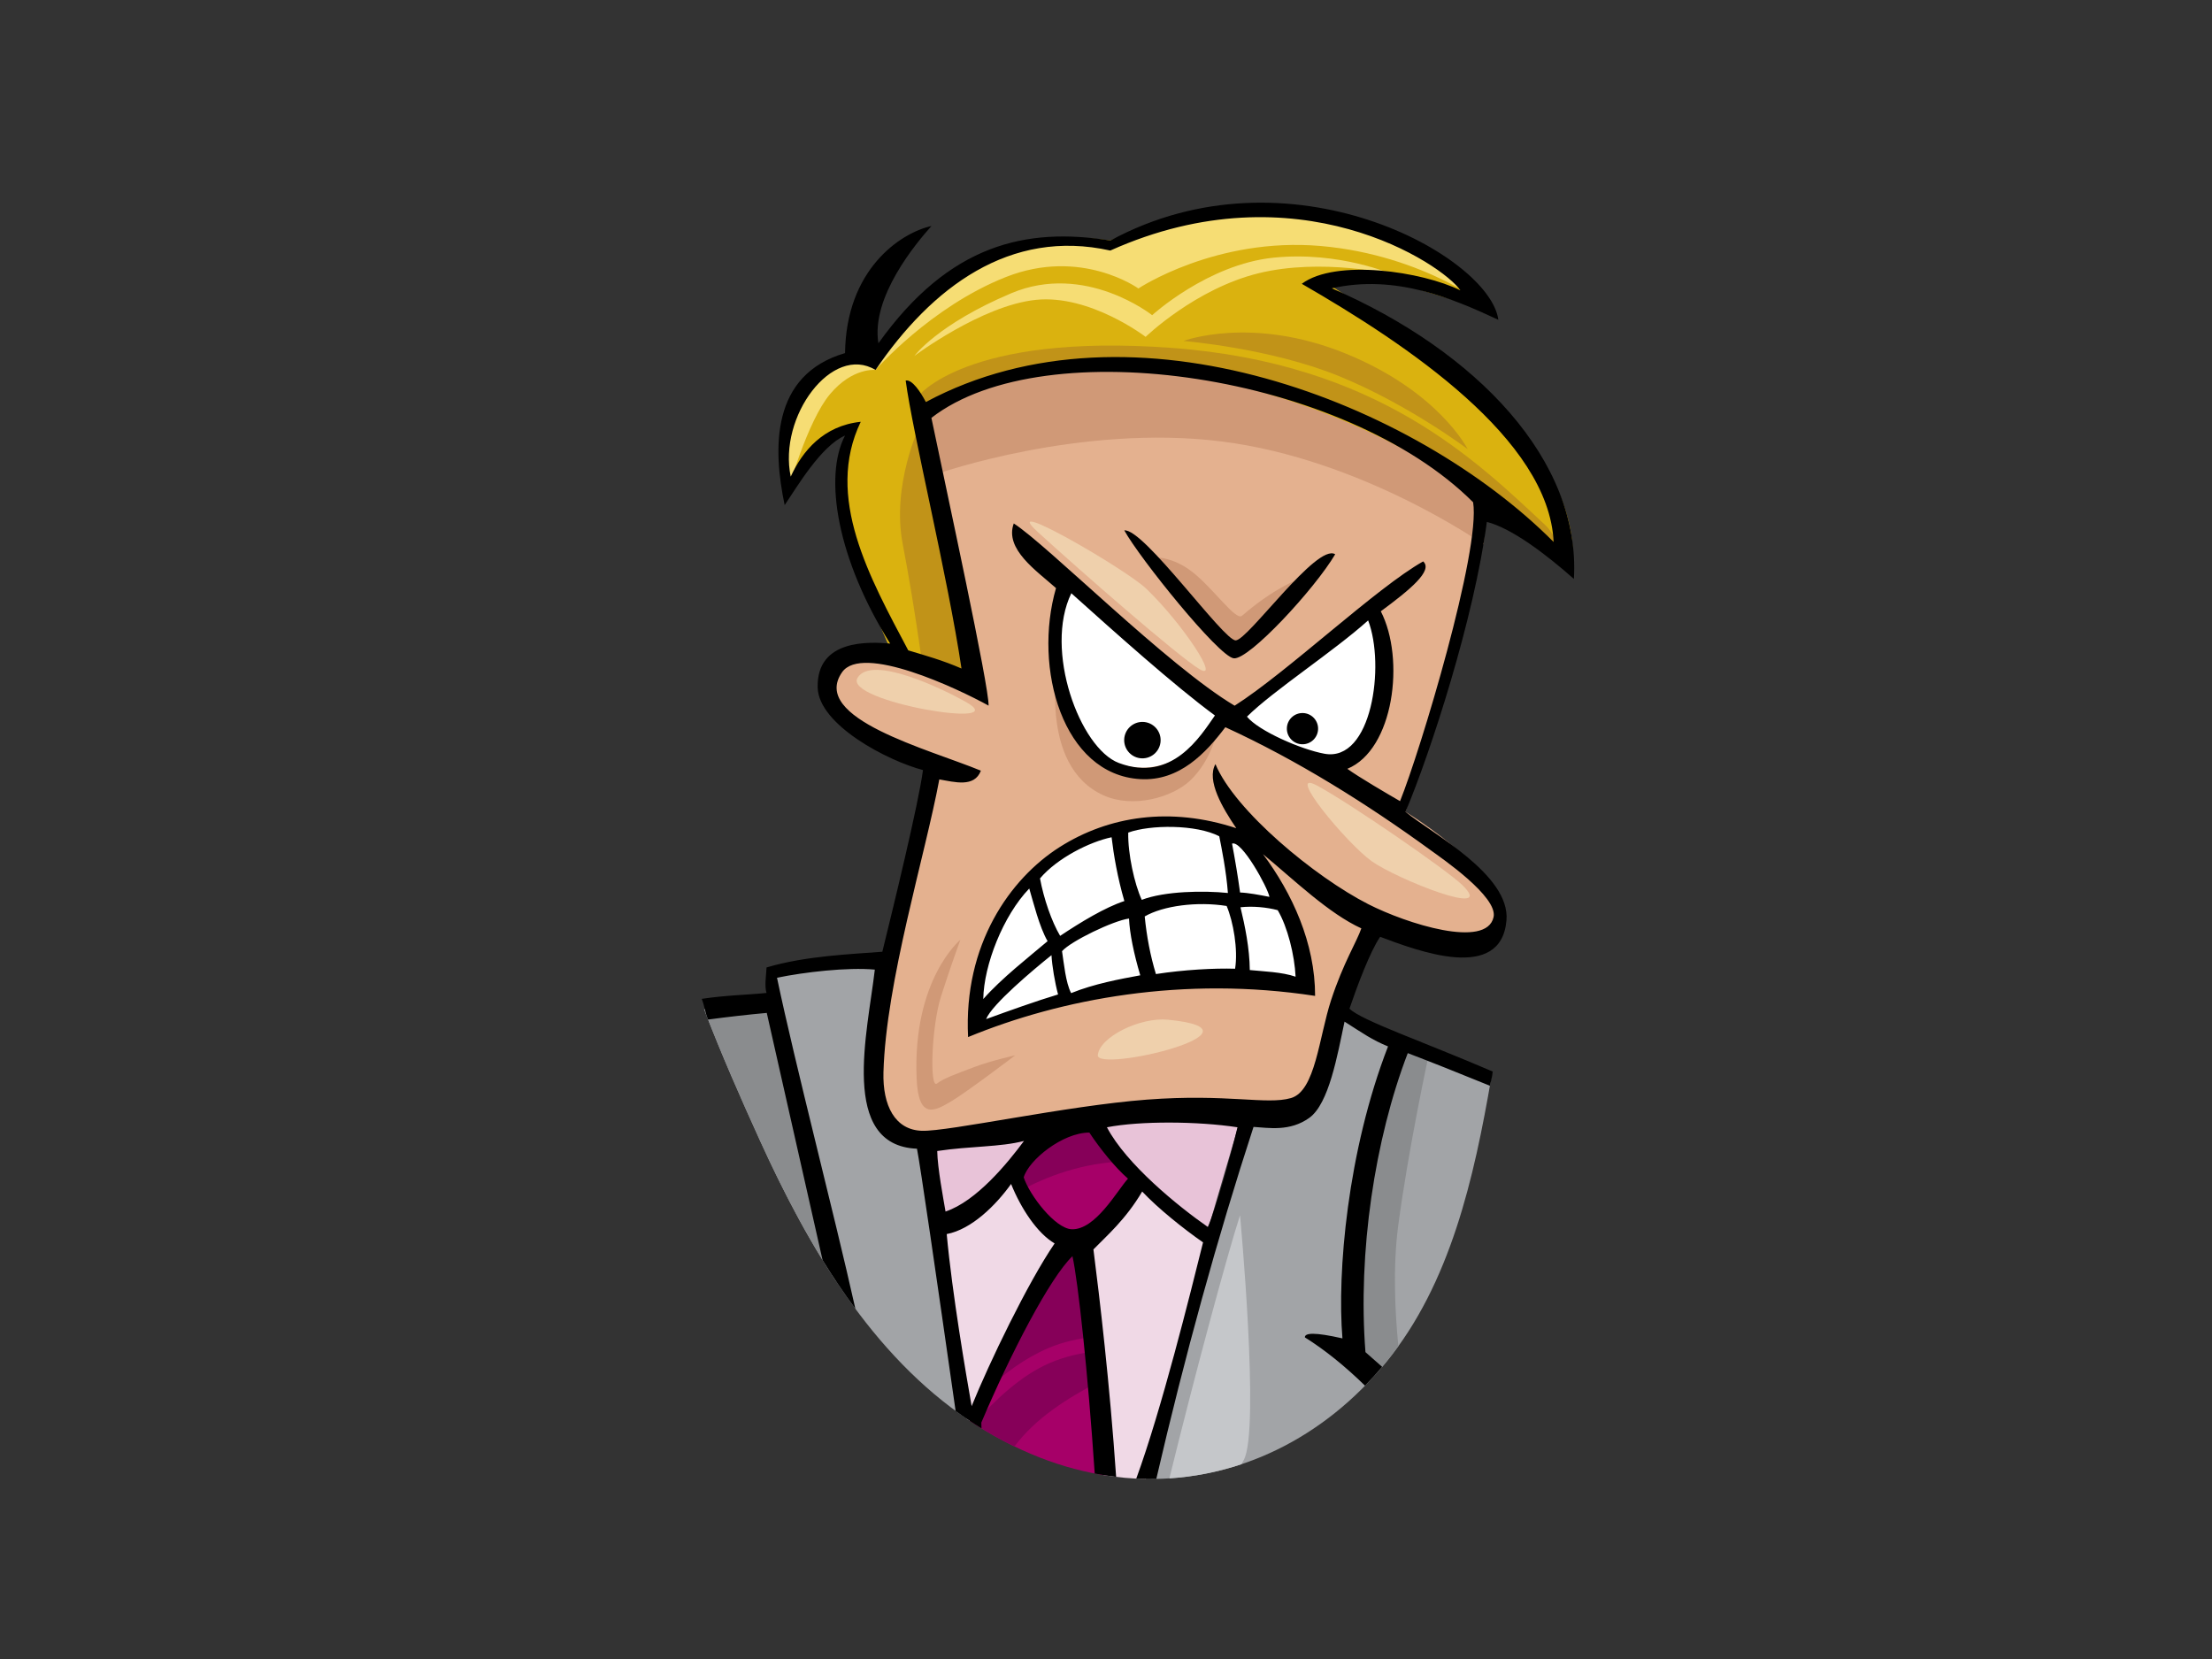 <?xml version="1.0" encoding="utf-8"?>
<!-- Generator: Adobe Illustrator 17.0.0, SVG Export Plug-In . SVG Version: 6.00 Build 0)  -->
<!DOCTYPE svg PUBLIC "-//W3C//DTD SVG 1.1//EN" "http://www.w3.org/Graphics/SVG/1.1/DTD/svg11.dtd">
<svg version="1.1" id="Layer_1" xmlns="http://www.w3.org/2000/svg" xmlns:xlink="http://www.w3.org/1999/xlink" x="0px" y="0px"
	 width="800px" height="600px" viewBox="0 0 800 600" enable-background="new 0 0 800 600" xml:space="preserve">
<rect x="0" y="0" width="800" height="600" fill="#333333" stroke="none"/>
<g>
	<path fill-rule="evenodd" clip-rule="evenodd" fill="#A2A4A7" d="M334.113,412.165c0,0,8.154,50.599,16.407,101.56
		c-35.34-23.701-58.066-62.566-75.648-101.198c-7.118-15.635-14.057-31.442-20.235-47.523c11.436-1.676,25.522-3.662,25.522-3.662
		l-1.343-9.602c0,0,5.808-1.927,17.653-3.702c11.846-1.772,24.318-1.417,24.318-1.417s-5.688,44.847-3.851,54.554
		C318.779,410.878,334.113,412.165,334.113,412.165z"/>
	<path fill-rule="evenodd" clip-rule="evenodd" fill="#A2A4A7" d="M501.301,492.66c-22.598,27.61-53.89,42.841-87.065,42.212
		c14.488-55.636,37.783-133.764,37.783-133.764s11.646,4.651,19.41-3.682c7.767-8.335,13.857-31.728,13.857-31.728
		s26.089,11.566,54.081,23.96C533.116,425.983,524.588,464.208,501.301,492.66z"/>
	<path fill-rule="evenodd" clip-rule="evenodd" fill="#A60068" d="M400.887,533.763c-8.281-1.217-16.62-3.406-24.918-6.661
		c-9.105-3.579-17.505-8.064-25.304-13.281l32.17-61.603l2.25-2.637c0,0-6.395-3.455-10.575-8.463
		c-4.179-5.005-7.58-17.579-7.58-17.579l12.892-13.693l18.613-5.92l14.486,22.131l-20.221,22.676L400.887,533.763z"/>
	<path fill-rule="evenodd" clip-rule="evenodd" fill="#8A8C8E" d="M274.873,412.527c-6.918-15.199-13.669-30.56-19.715-46.17
		l25.959-7.349l21.293,104.399C291.738,447.328,282.782,429.907,274.873,412.527z"/>
	<path fill-rule="evenodd" clip-rule="evenodd" fill="#8A8C8E" d="M505.739,486.862c-1.422,1.971-2.892,3.909-4.439,5.799
		c-0.965,1.173-1.942,2.329-2.938,3.46l-9.98-7.716c0,0,0.903-28.978,3.772-54.433c2.864-25.463,14.271-58.944,14.271-58.944
		l10.133,7.219c0,0-7.263,33.611-10.888,61.117C503.695,458.389,504.554,474.928,505.739,486.862z"/>
	<path fill-rule="evenodd" clip-rule="evenodd" fill="#860059" d="M369.182,430.53c-1.39-3.808-2.251-6.992-2.251-6.992
		l12.892-13.693l18.613-5.92l10.533,16.096C394.564,420.034,381.369,424.024,369.182,430.53z"/>
	<path fill-rule="evenodd" clip-rule="evenodd" fill="#860059" d="M379.171,487.544c-8.562,3.66-16.23,9.368-23.044,15.82
		l26.374-50.505c3.464-0.653,6.939-1.252,10.425-1.779l3.116,32.329C390.249,484.072,384.558,485.24,379.171,487.544z"/>
	<path fill-rule="evenodd" clip-rule="evenodd" fill="#860059" d="M366.891,523.129c-5.13-2.472-10.009-5.262-14.686-8.301
		c7.82-8.5,16.872-17.353,27.617-21.951c5.411-2.319,11.021-3.517,16.723-4.217l1.056,10.969
		C386.17,505.594,374.641,512.751,366.891,523.129z"/>
	<path fill-rule="evenodd" clip-rule="evenodd" fill="#E8C3D8" d="M448.846,403.874c0,0-15.634-2.654-24.86-2.401
		c-9.221,0.254-25.551,2.452-25.551,2.452s4.386,15.857,13.334,24.265c8.953,8.411,24.946,17.04,24.946,17.04L448.846,403.874z"/>
	<path fill-rule="evenodd" clip-rule="evenodd" fill="#E8C3D8" d="M378.876,405.478l-42.558,8.971l4.503,29.411
		c0,0,13.757-6.62,21.016-13.436C369.095,423.607,378.876,405.478,378.876,405.478z"/>
	<path fill-rule="evenodd" clip-rule="evenodd" fill="#F0D9E6" d="M414.435,534.88c-5.102-0.089-10.244-0.554-15.407-1.405
		l-8.085-80.459l-8.108-0.798l-32.17,61.603c-0.311-0.209-0.632-0.407-0.942-0.616l-8.903-69.344l26.11-20.322
		c0,0,6.547,15.923,11.859,19.336c5.314,3.423,13.996,3.152,20.054,0.086c6.059-3.063,14.078-16.904,14.078-16.904l23.794,19.174
		c0,0-4.502,22.624-10.037,43.587C424.178,498.299,419.172,517.106,414.435,534.88z"/>
	<path fill-rule="evenodd" clip-rule="evenodd" fill="#E4B18F" d="M508.327,293.61c0,0,14.329-45.197,21.104-69.097
		c6.776-23.903,5.591-41.157,5.591-41.157s-41.775-40.926-101.862-47.104c-60.091-6.181-98.588,13.276-98.588,13.276l19.304,98.775
		c0,0-52.615-24.889-55.031-2.578c-2.419,22.314,38.631,31.346,38.631,31.346s-24.275,87.941-21.451,107.835
		c2.822,19.891,4.271,28.551,18.088,27.26c13.821-1.291,72.643-9.784,83.856-10.297c11.212-0.513,27.555,0,38.74,0.352
		c11.184,0.348,21.642-3.63,22.877-15.65c1.24-12.017,0.647-20.65,6.156-31.674c5.513-11.017,11.805-19.43,11.805-19.43
		s38.225,16.695,44.786-0.325C548.893,318.122,508.327,293.61,508.327,293.61z"/>
	<path fill-rule="evenodd" clip-rule="evenodd" fill="#DAB20F" d="M334.281,152.004c0,0,36.51-25.338,84.918-17.666
		c48.409,7.669,82.398,23.514,104.74,37.759c22.34,14.242,44.524,33.406,44.524,33.406s4.347-20.798-16.416-46.079
		c-20.762-25.278-73.325-57.716-73.325-57.716s16.707-2.551,27.684,0.867c10.977,3.421,26.837,8.227,26.837,8.227
		s-0.749-15.413-31.8-26.856c-31.048-11.435-57.596-9.188-70.611-6.519c-13.018,2.676-29.243,9.557-29.243,9.557
		s-28.184-4.574-47.604,5.9c-19.414,10.479-38.661,35.127-38.661,35.127s-15.836-2.901-27.49,12.69
		c-8.999,12.037-3.574,35.6-3.574,35.6s8.339-10.819,12.145-14.395c3.808-3.576,11.289-6.42,11.289-6.42s-4.87,17.7,1.152,41.906
		c6.017,24.206,14.747,40.492,14.747,40.492l26.857,7.613L334.281,152.004z"/>
	<path fill-rule="evenodd" clip-rule="evenodd" fill="#C19318" d="M332.549,154.119c0,0-10.169,21.33-6.08,42.574
		c4.085,21.244,7.085,43.511,7.085,43.511l21.295,11.223L332.549,154.119z"/>
	<path fill-rule="evenodd" clip-rule="evenodd" fill="#C19318" d="M565.973,202.871c0,0-6.636-7.879-44.412-32.287
		c-37.777-24.409-69.24-32.359-102.362-36.245c-33.119-3.887-84.628,15.189-84.628,15.189l-2.748-5.989
		c0,0,17.095-23.223,91.885-17.72c74.795,5.506,110.481,41.096,135.106,64.035C562.991,193.745,565.973,202.871,565.973,202.871z"/>
	<path fill-rule="evenodd" clip-rule="evenodd" fill="#F6DD74" d="M503.725,99.286c0,0-19.264-8.52-43.094-6.097
		c-23.834,2.42-43.941,20.8-43.941,20.8s-24.21-19.238-50.961-7.931c-26.751,11.305-35.024,22.664-35.024,22.664
		s24.325-18.245,43.925-20.273c19.595-2.026,39.703,13.382,39.703,13.382s17.961-17.385,40.843-23.006
		C478.048,93.203,503.725,99.286,503.725,99.286z"/>
	<path fill-rule="evenodd" clip-rule="evenodd" fill="#D09977" d="M536.574,196.922c0,0-43.907-30.932-94.916-37.281
		c-51.012-6.346-102.253,11.583-102.253,11.583l-5.124-19.221c0,0,29.361-29.439,98.879-15.753
		c69.514,13.685,104.387,46.449,104.387,46.449L536.574,196.922z"/>
	<path fill-rule="evenodd" clip-rule="evenodd" fill="#D09977" d="M430.435,282.3c8.197-7.739,10.104-19.221,10.104-19.221
		s-20.8,23.635-39.458,12.493c-18.656-11.139-18.376-36.997-18.376-36.997s-7.534,38.301,16.414,49.078
		C409.739,292.432,423.9,288.456,430.435,282.3z"/>
	<path fill-rule="evenodd" clip-rule="evenodd" fill="#D09977" d="M473.4,208.146c0,0-22.48,26.75-27.741,26.057
		c-5.255-0.688-29.07-32.583-29.07-32.583s6.888-0.838,14.618,5.213c7.734,6.045,15.728,17.823,17.981,15.866
		C463.297,210.474,473.4,208.146,473.4,208.146z"/>
	<path fill-rule="evenodd" clip-rule="evenodd" fill="#F6DD74" d="M539.754,112.027c0,0-24.193-19.763-62.101-23.06
		c-37.907-3.295-65.94,15.364-65.94,15.364s-20.655-14.9-47.919-4.14c-27.256,10.765-47.145,33.614-47.145,33.614
		s-8.246-1.028-16.467,8.746c-8.229,9.774-15.366,35.42-15.366,35.42s-6.329-23.923,4.912-38.915
		c8.76-11.682,26.659-10.053,26.659-10.053s17.244-27.336,45.23-37.746c19.745-7.347,41.002-2.93,41.002-2.93
		s36.353-20.113,80.375-9.762C527.015,88.915,539.754,112.027,539.754,112.027z"/>
	<path fill-rule="evenodd" clip-rule="evenodd" fill="#FFFFFF" d="M472.783,356.223c0,0-4.363-17.059-10.188-32.186
		c-5.822-15.127-13.953-21.959-25.887-25.781c-11.938-3.818-39.545-0.843-56.542,12.012c-27.341,20.677-27.039,61.374-27.039,61.374
		s28.98-10.592,48.069-14.164C436.713,350.84,472.783,356.223,472.783,356.223z"/>
	<path fill-rule="evenodd" clip-rule="evenodd" fill="#FFFFFF" d="M495.389,220.283l-48.35,39.43l-60.643-49.017
		c0,0-12.154,45.404,8.923,60.526c26.442,18.979,45.115-10.176,45.115-10.176l14.94,3.946c0,0,15.566,8.596,22.075,10.341
		c6.512,1.752,19.847-4.781,22.077-26.725C501.758,226.664,495.389,220.283,495.389,220.283z"/>
	<path fill-rule="evenodd" clip-rule="evenodd" d="M481.692,104.271c23.106-5.208,43.879,3.8,60.203,11.388
		c-2.967-22.947-75.495-63.779-140.304-28.675c-30.461-4.863-58.213,1.213-83.902,37.17c-2.771-16.768,13.742-36.31,19.185-42.417
		c-11.347,2.528-30.888,15.805-31.252,45.966c-26.934,7.864-26.111,34.653-21.834,54.976c4.26-6.25,13.04-21.335,21.834-25.16
		c-7.807,14.905-2.839,44.718,16.326,75.242c-7.464-0.66-26.633-1.708-26.224,15.866c0.318,13.567,25.424,26.567,38.086,29.877
		c-1.608,12.286-11.102,51.065-14.701,65.706c-11.332,0.904-27.493,1.434-41.881,5.678c-0.078,2.509-0.823,6.802,0,9.225
		c-6.884,0.7-14.813,0.828-23.427,2.132c1.218,3.297,0.985,4.219,2.269,7.49c7.061-0.944,14.147-1.76,21.244-2.406
		c2.817,12.411,12.219,54.19,20.189,89.417c3.724,6.038,7.666,11.918,11.856,17.582c-8.032-35.913-21.598-87.591-28.342-119.714
		c9.746-2.028,25.559-3.862,35.378-2.943c-2.562,22.314-12.979,63.639,15.244,64.772c1.174,5.866,6.925,45.451,13.975,94.847
		c3.015,2.218,6.14,4.311,9.356,6.292c-0.035-0.754-0.057-1.464-0.058-2.09c10.502-24.786,24.768-52.351,32.958-60.186
		c2.032,9.118,5.582,41.894,8.054,78.605c2.584,0.503,5.167,0.912,7.745,1.217c-2.32-33.897-5.968-64.646-8.213-82.268
		c4.568-4.71,11.662-10.765,17.63-20.933c5.773,6.139,14.947,13.469,22.016,18.397c-4.641,18.62-15.023,60.519-24.16,85.442
		c2.429,0.123,4.845,0.145,7.253,0.101c10.278-44.386,22.131-87.382,35.161-127.314c5.348,0.308,13.147,1.809,20.215-3.307
		c7.066-5.116,10.123-22.602,12.7-34.767c6.775,4.293,9.84,6.551,15.733,8.971c-14.686,37.84-18.465,81.898-16.488,105.59
		c-10.046-2.285-13.632-2.023-13.593-0.365c7,4.35,14.453,10.324,21.755,17.468c2.128-2.176,4.195-4.443,6.198-6.809
		c-2-1.794-4.011-3.571-6.037-5.321c-2.8-35.997,3.345-77.001,15.303-108.143c8.181,3.122,18.474,7.223,29.699,11.795
		c0.421-1.701,0.807-3.034,1.022-5.131c-25.516-10.979-47.385-18.415-51.811-22.74c2.858-8.362,7.49-20.768,11.106-25.991
		c13.618,5.106,43.756,16.606,45.681-5.954c1.414-16.581-27.244-31.57-36.514-39.242c9.015-21.348,24.83-70.009,29.416-104.857
		c8.873,2.238,21.323,11.603,31.484,20.628C571.729,166.515,534.085,127.051,481.692,104.271z M400.336,407.694
		c12.145-2.349,32.907-2.181,47.213,0c-2.524,10.733-8.032,30.175-10.729,36.053C426.065,436.258,407.35,421.049,400.336,407.694z
		 M387.549,444.566c-5.935-0.264-15.143-12.197-17.312-18.75c1.767-6.22,14.006-16.199,23.742-16.209
		c3.804,5.757,9.34,12.653,13.971,16.667C403.993,430.641,396.161,444.955,387.549,444.566z M342.393,446.323
		c9.014-1.713,17.802-10.459,23.281-18.126c3.587,8.892,9.456,17.828,15.748,21.508c-9.672,14.104-23.726,43.314-30.015,58.855
		C349.405,497.146,344.372,467.961,342.393,446.323z M338.961,416.28c11.95-1.804,22.83-1.397,31.377-3.643
		c-5.9,7.975-17.181,21.799-28.374,25.532C341.172,433.428,339.078,422.55,338.961,416.28z M357.533,255.198
		c0.264-6.625-15.164-77.509-20.677-104.069c41.251-32.016,149.78-15.618,195.92,30.523c2.797,17.345-19.144,90.075-26.429,108.091
		c-4.625-2.659-14.801-8.623-19.064-11.689c16.819-6.903,20.985-39.733,12.103-56.97c10.605-7.827,19.004-14.747,15.321-18.043
		c-16.935,9.518-48.821,39.834-68.184,52.183c-24.231-14.395-67.567-57.992-79.879-65.913c-3.429,9.311,8.32,17.158,15.279,23.393
		c-8.373,28.867,2.425,67.476,30.492,69.078c14.176,0.811,23.71-9.488,30.75-18.775c26.019,11.921,51.207,27.699,74.375,44.573
		c3.677,2.681,24.238,16.712,22.633,24.091c-2.526,11.596-31.442,2.41-45.324-4.665c-19.239-9.801-48.259-33.793-55.268-50.651
		c-3.322,5.858,2.531,15.842,7.54,23.179c-23.757-7.837-46.106-4.488-63.951,6.868c-17.844,11.362-34.766,35.196-33.048,68.673
		c33.764-13.919,78.029-22.178,125.501-14.893c0.017-19.132-8.303-37.128-18.85-51.274c11.603,9.658,23.816,21.468,35.578,26.856
		c-1.723,4.971-6.497,12.406-10.926,25.897c-4.43,13.496-5.665,32.921-14.534,35.472c-8.872,2.546-22.867-1.661-52.132,0.564
		c-29.266,2.226-71.625,11.576-81.349,11.27c-9.724-0.301-14.231-9.116-13.894-21.185c0.919-32.81,15.085-78.381,20.197-105.897
		c5.487,0.937,12.705,3.041,15.036-3.157c-18.905-7.812-61.885-18.886-50.197-35.612
		C311.799,232.739,346.259,248.955,357.533,255.198z M355.615,361.317c0.191-12.332,7.226-30.225,16.629-39.972
		c1.424,4.752,3.647,13.925,6.631,19.038C372.101,346.141,362.262,353.773,355.615,361.317z M380.284,345.451
		c0.2,3.778,1.219,9.885,2.381,14.205c-7.602,2.272-18.082,6.023-26.022,8.919C358.692,363.301,373.845,350.592,380.284,345.451z
		 M376.131,317.698c6.191-7.342,17.992-13.252,25.891-14.891c0.744,6.302,2.133,14.538,4.616,23.07
		c-6.979,2.287-15.731,7.6-23.222,12.591C380.351,333.35,377.474,324.958,376.131,317.698z M408.322,332.204
		c0.244,5.407,1.729,12.626,4.068,20.529c-7.262,1.341-16.701,3.069-25.001,6.442c-1.979-3.803-2.617-10.837-3.291-15.172
		C387.35,340.339,402.651,332.968,408.322,332.204z M408.042,301.117c7.937-2.893,24.58-3.002,32.922,1.338
		c0.812,4.111,2.527,12.525,3.122,20.505c-8.761-0.902-22.81-0.705-31.156,2.482C410.286,319.706,407.88,308.781,408.042,301.117z
		 M446.687,350.353c-7.528-0.234-18.533,0.367-28.63,1.93c-2.014-6.595-3.343-13.604-4.058-20.842
		c6.711-3.874,18.951-5.483,29.628-3.785C446.037,333.286,447.805,343.469,446.687,350.353z M445.588,305.111
		c3.475-1.39,12.962,15.992,13.525,19.258c-3.742-0.744-7.801-1.493-10.624-1.585C447.723,317.109,446.666,310.8,445.588,305.111z
		 M462.101,329.175c3.58,6.075,6.089,16.199,6.468,24.061c-4.97-1.725-11.731-1.908-16.563-2.406
		c-0.069-7.849-1.757-16.032-3.371-22.705C453.047,327.637,458.053,328.105,462.101,329.175z M479.008,272.6
		c-8.494-1.558-23.796-8.249-28.026-13.409c9.502-9.412,31.315-23.568,43.825-34.811C501.035,240.64,496.16,275.744,479.008,272.6z
		 M404.63,275.934c-14.107-5.331-27.152-40.862-17.169-61.379c15.09,13.538,37.201,33.389,51.934,44.208
		C434.213,266.153,423.942,283.227,404.63,275.934z M561.893,196.013c-50.073-50.308-152.335-90.642-227.041-50.616
		c-1.868-3.541-4.959-8.276-7.297-7.771c2.402,18.471,15.374,71.628,20.184,104.153c-6.892-3.002-12.741-4.596-19.258-6.568
		c-13.949-26.314-30.279-55.432-17.181-82.665c-13.486,1.422-21.101,10.6-25.323,19.834c-4.575-21.688,14.962-48.102,30.673-38.577
		c20.321-29.867,48.601-51.284,84.903-43.186c67.68-30.383,120.214,5.018,126.626,14.402c-13.713-6.812-45.095-11.532-57.369-2.376
		C508.901,124.603,560.152,158.821,561.893,196.013z"/>
	<path fill-rule="evenodd" clip-rule="evenodd" d="M406.618,191.821c5.443,9.932,34.096,45.591,39.577,46.266
		c5.482,0.668,29.303-25.099,36.698-37.628c-6.621-4.209-31.576,31.107-35.994,31.144
		C442.484,231.645,413.647,191.042,406.618,191.821z"/>
	<path fill-rule="evenodd" clip-rule="evenodd" d="M465.415,263.353c-0.096,3.115,2.351,5.725,5.47,5.821
		c3.117,0.096,5.723-2.351,5.819-5.469c0.1-3.12-2.349-5.727-5.465-5.824C468.12,257.786,465.512,260.235,465.415,263.353z"/>
	<path fill-rule="evenodd" clip-rule="evenodd" d="M406.577,267.478c-0.11,3.638,2.743,6.672,6.382,6.787
		c3.639,0.116,6.68-2.738,6.793-6.378c0.112-3.633-2.743-6.681-6.383-6.795C409.734,260.982,406.694,263.841,406.577,267.478z"/>
	<path fill-rule="evenodd" clip-rule="evenodd" fill="#EFD0AC" d="M414.581,212.931c-7.373-7.093-54.168-34.133-39.248-20.519
		c14.914,13.619,50.759,44.985,58.504,49.611C441.583,246.648,427.771,225.614,414.581,212.931z"/>
	<path fill-rule="evenodd" clip-rule="evenodd" fill="#EFD0AC" d="M528.717,319.95c-5.586-5.373-40.29-29.315-52.362-35.829
		c-12.07-6.514,10.746,20.936,19.75,27.359C505.108,317.895,541.91,332.633,528.717,319.95z"/>
	<path fill-rule="evenodd" clip-rule="evenodd" fill="#EFD0AC" d="M422.422,368.794c-10.114-0.993-24.745,6.24-25.387,12.798
		C396.392,388.146,461.754,372.649,422.422,368.794z"/>
	<path fill-rule="evenodd" clip-rule="evenodd" fill="#EFD0AC" d="M349.305,253.85c-7.873-4.443-34.095-17.289-39.184-8.675
		C305.029,253.781,367.393,264.053,349.305,253.85z"/>
	<path fill-rule="evenodd" clip-rule="evenodd" fill="#C19318" d="M530.791,162.426c0,0-21.148-15.97-46.164-26.255
		c-25.021-10.287-56.617-12.857-56.617-12.857s24.572-9.259,58.459,4.466C520.357,141.512,530.791,162.426,530.791,162.426z"/>
	<path fill-rule="evenodd" clip-rule="evenodd" fill="#D09977" d="M367.144,381.681c0,0-8.506,1.846-14.919,4.283
		c-6.409,2.442-10.677,3.891-13.383,5.92c-2.701,2.028-1.99-20.657,1.52-31.627c3.513-10.979,6.973-20.372,6.973-20.372
		s-17.343,14.24-15.821,50.182c0.628,14.999,6.493,11.82,12.406,8.308C349.839,394.864,367.144,381.681,367.144,381.681z"/>
	<path fill-rule="evenodd" clip-rule="evenodd" fill="#C5C7CA" d="M448.982,529.557c-8.411,2.81-17.144,4.54-26.059,5.119
		c8.837-36.036,20.795-80.511,25.552-95.165c0,0,7.248,77.563,1.381,88.431C449.615,528.391,449.318,528.933,448.982,529.557z"/>
</g>
</svg>
